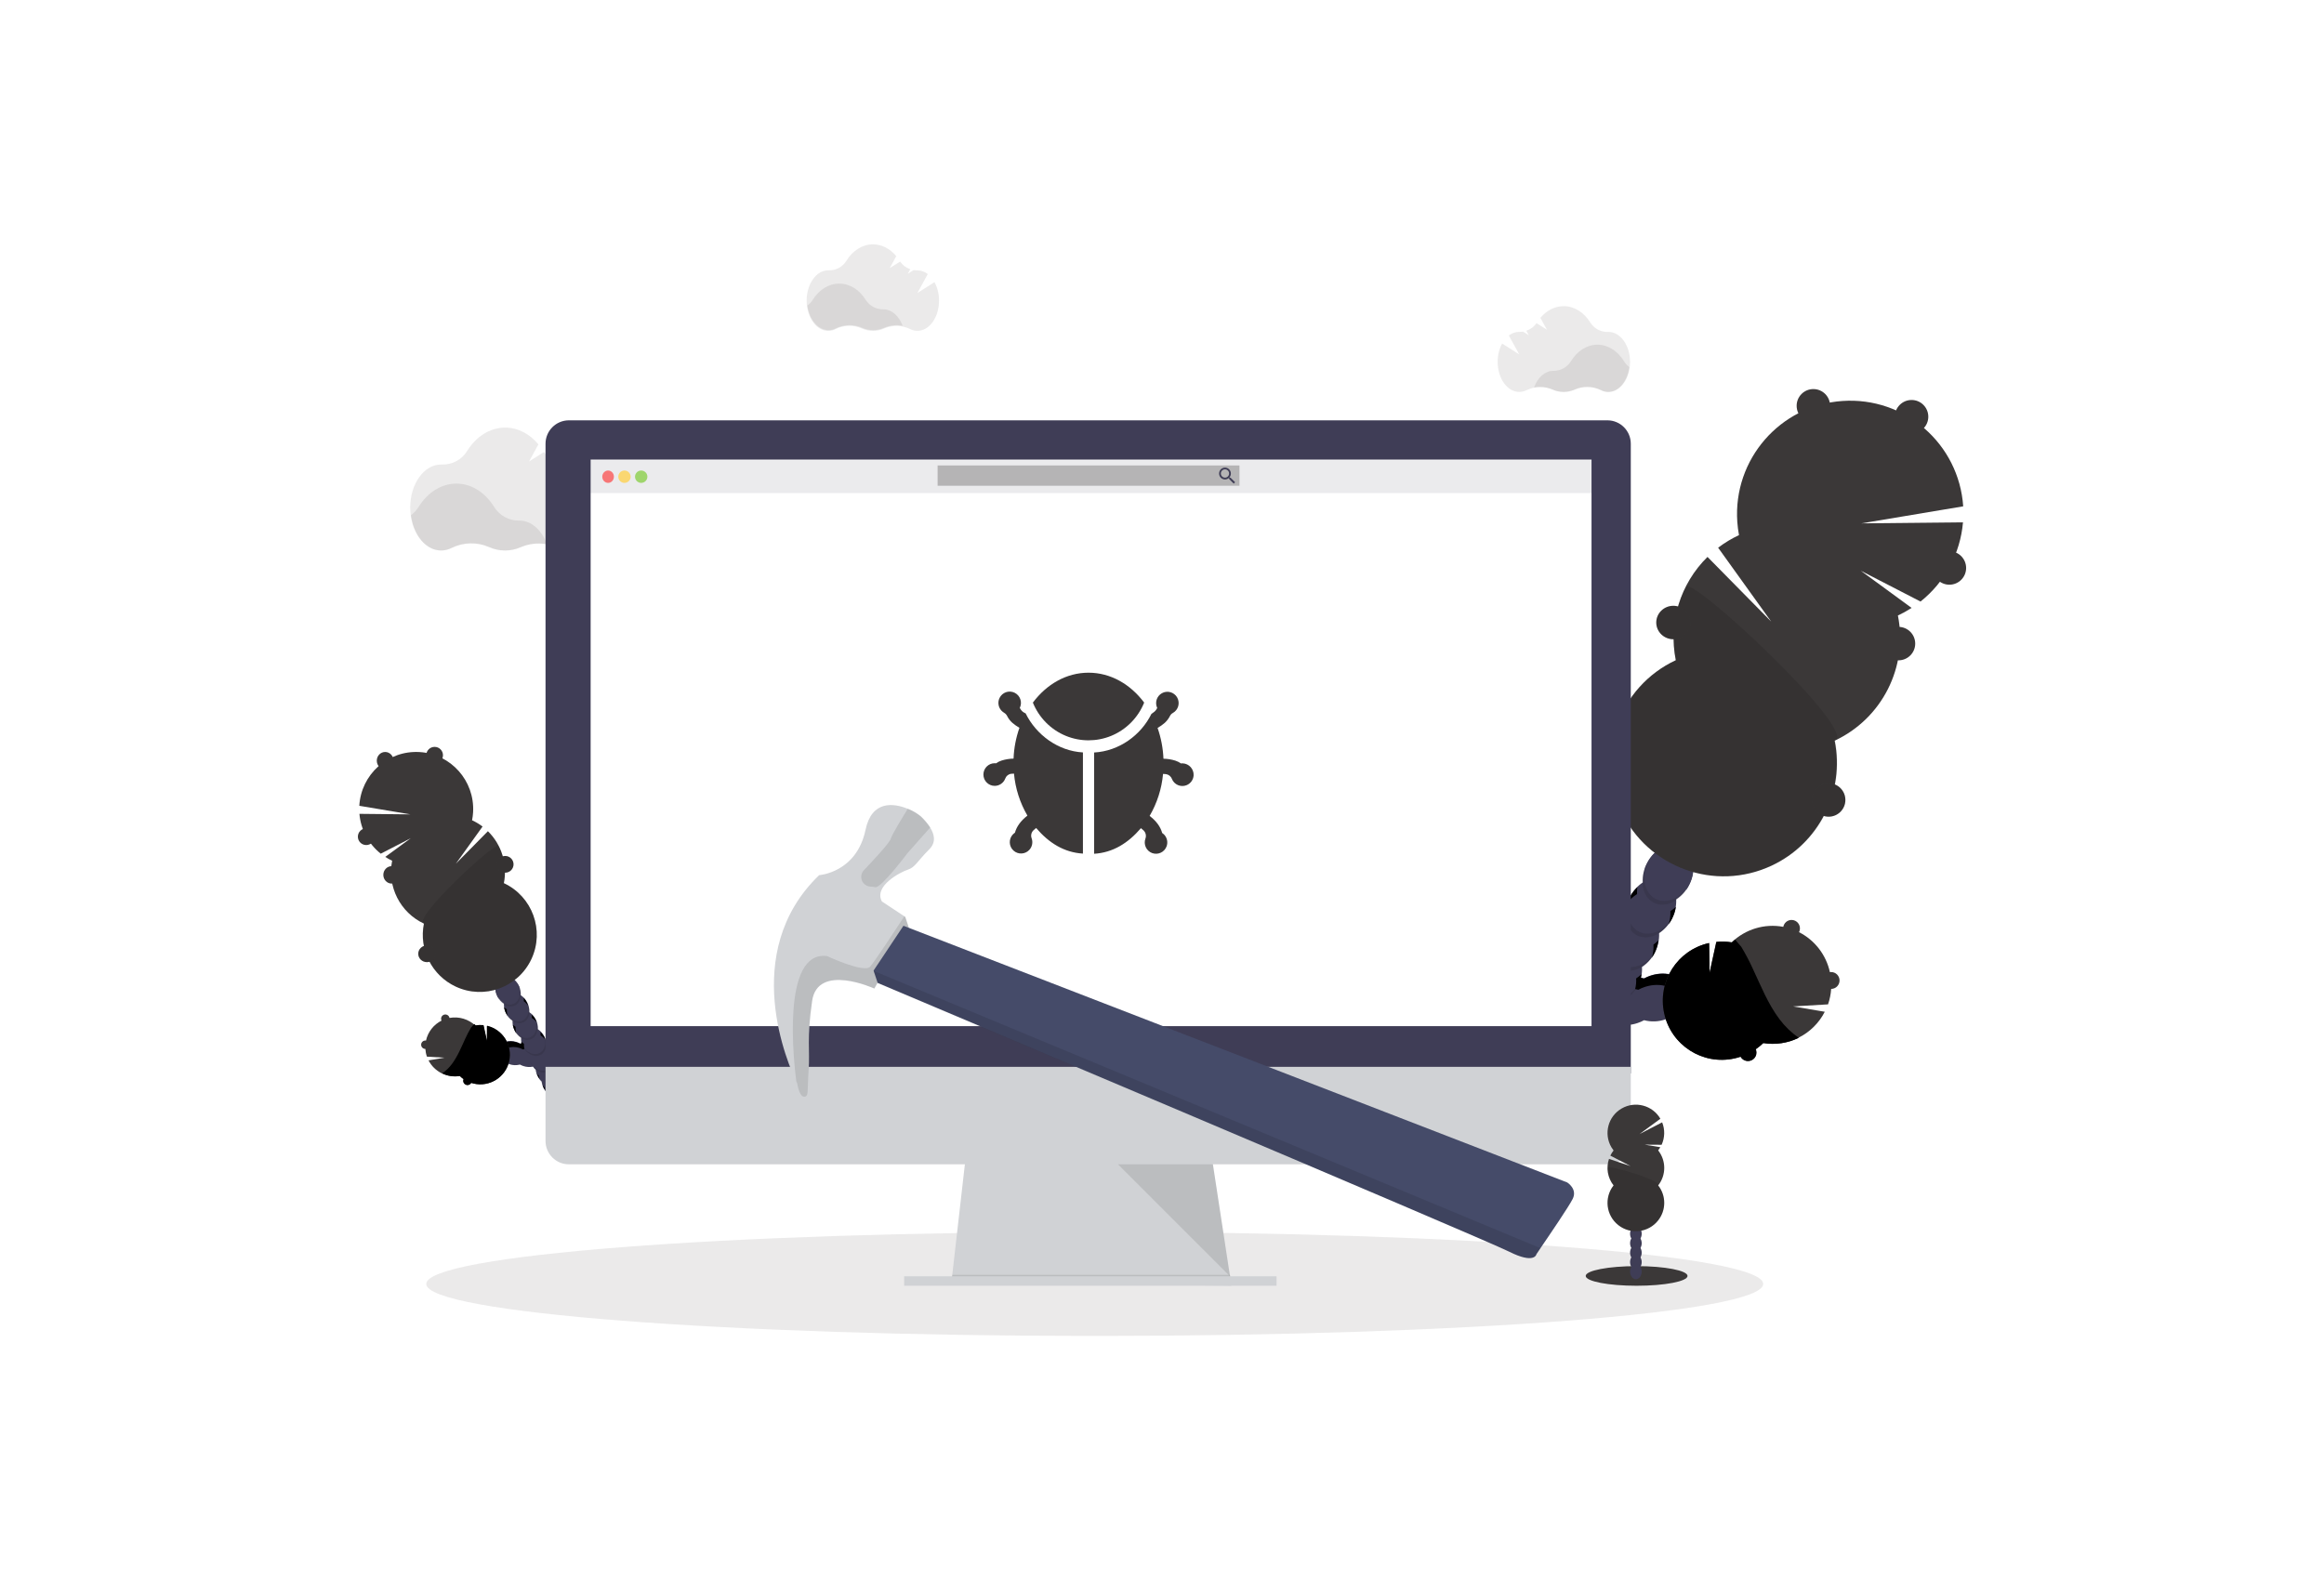 <svg width="3195" height="2173" xmlns="http://www.w3.org/2000/svg" xmlns:xlink="http://www.w3.org/1999/xlink" overflow="hidden"><rect width="100%" height="100%" fill="#808080" stroke="none"/><defs><clipPath id="clip0"><rect x="629" y="263" width="3195" height="2173"/></clipPath></defs><g clip-path="url(#clip0)" transform="translate(-629 -263)"><rect x="629" y="263" width="3195" height="2173" fill="#FFFFFF"/><path d="M3053 2028.5C3053 2067.99 2641.55 2100 2134 2100 1626.45 2100 1215 2067.99 1215 2028.5 1215 1989.01 1626.45 1957 2134 1957 2641.55 1957 3053 1989.01 3053 2028.5Z" fill="#3B3838" fill-rule="evenodd" fill-opacity="0.102"/><path d="M2948.2 1621.52C2942.7 1604.83 2920.43 1597.14 2898.47 1604.37 2895.3 1605.41 2892.24 1606.73 2889.32 1608.33 2887.91 1607.95 2886.47 1607.6 2885 1607.34 2886.2 1602.54 2886.65 1597.58 2886.36 1592.64 2901.77 1582.31 2910.7 1564.69 2909.93 1546.14 2925.29 1535.79 2934.18 1518.18 2933.41 1499.65 2941.02 1494.62 2947.16 1487.66 2951.2 1479.47 2961.8 1458.46 2957.41 1434.86 2941.39 1426.74 2925.36 1418.62 2903.76 1429.08 2893.17 1450.08 2888.97 1458.19 2887 1467.27 2887.48 1476.39 2872.11 1486.75 2863.22 1504.35 2864 1522.89 2848.63 1533.24 2839.74 1550.85 2840.52 1569.38 2825.12 1579.72 2816.19 1597.34 2816.95 1615.89 2809.34 1620.92 2803.19 1627.88 2799.16 1636.07 2797.16 1640.02 2795.65 1644.2 2794.66 1648.5 2792 1644.62 2788.76 1641.16 2785.06 1638.26 2784.63 1634.95 2783.91 1631.69 2782.9 1628.52 2775.67 1606.49 2756.3 1593.07 2739.65 1598.57 2723 1604.07 2715.31 1626.35 2722.53 1648.37 2725.48 1657.82 2731.17 1666.17 2738.87 1672.37 2739.3 1675.68 2740.02 1678.94 2741.04 1682.11 2745.23 1694.89 2753.51 1704.76 2762.98 1709.72 2762.14 1712.48 2761.54 1715.31 2761.19 1718.17 2752.26 1726.77 2746.51 1738.15 2744.88 1750.45 2735.95 1759.06 2730.2 1770.45 2728.58 1782.76 2724.16 1787.02 2720.5 1792.01 2717.77 1797.51 2707.15 1818.52 2711.54 1842.14 2727.56 1850.24 2743.59 1858.34 2765.19 1847.92 2775.8 1826.9 2778.6 1821.41 2780.43 1815.49 2781.21 1809.38 2790.14 1800.78 2795.89 1789.39 2797.51 1777.09 2806.45 1768.49 2812.2 1757.09 2813.82 1744.78 2822.68 1736.16 2828.36 1724.77 2829.92 1712.49 2838.89 1703.89 2844.66 1692.48 2846.27 1680.14 2849.02 1677.53 2851.48 1674.63 2853.6 1671.48 2862.43 1673.3 2871.59 1672.72 2880.13 1669.81 2883.3 1668.78 2886.36 1667.45 2889.28 1665.85 2898.84 1668.38 2908.93 1668.01 2918.29 1664.81 2940.2 1657.64 2953.67 1638.24 2948.2 1621.52Z" fill="#3F3D56" fill-rule="evenodd"/><path d="M2908.98 1555.99C2906.9 1558.2 2904.62 1560.18 2902.18 1561.89 2902.49 1568.02 2901.74 1574.15 2899.98 1579.99 2901.54 1577.65 2902.93 1575.19 2904.13 1572.62 2906.59 1567.41 2908.22 1561.78 2908.98 1555.99Z" fill-rule="evenodd"/><path d="M2932.98 1509.99C2930.67 1512.2 2928.14 1514.18 2925.42 1515.89 2925.76 1522.02 2924.94 1528.15 2922.98 1533.99 2924.71 1531.65 2926.26 1529.18 2927.59 1526.6 2930.31 1521.39 2932.13 1515.78 2932.98 1509.99Z" fill-rule="evenodd"/><path d="M2879.6 1492.41C2879.4 1489.26 2879.52 1486.11 2879.98 1482.99 2875.66 1487.07 2872.07 1491.81 2869.35 1497.02 2868.01 1499.59 2866.88 1502.25 2865.98 1504.99 2869.66 1500.01 2874.28 1495.74 2879.6 1492.41Z" fill-rule="evenodd"/><path d="M2730.98 1772.99C2732.81 1770.35 2734.88 1767.89 2737.16 1765.66 2737.51 1762.72 2738.12 1759.81 2738.98 1756.99 2737.16 1759.52 2735.55 1762.21 2734.18 1765.03 2732.92 1767.59 2731.85 1770.25 2730.98 1772.99Z" fill-rule="evenodd"/><path d="M2746.98 1740.99C2748.83 1738.31 2750.92 1735.82 2753.22 1733.56 2753.57 1730.65 2754.16 1727.78 2754.98 1724.99L2754.98 1724.99C2753.22 1727.48 2751.66 1730.12 2750.32 1732.88 2749.01 1735.49 2747.9 1738.2 2746.98 1740.99Z" fill-rule="evenodd"/><path d="M2885.73 1602.49C2883.48 1604.71 2881 1606.69 2878.34 1608.39 2878.63 1613.3 2878.17 1618.22 2876.98 1622.99 2878.43 1623.24 2879.87 1623.57 2881.29 1623.98 2884.2 1622.39 2887.25 1621.07 2890.4 1620.05 2912.34 1612.86 2934.51 1620.5 2939.96 1637.08 2941.31 1641.25 2941.55 1645.7 2940.65 1649.99 2947.87 1641.51 2950.86 1631.19 2947.76 1621.72 2942.29 1605.14 2920.09 1597.5 2898.2 1604.69 2895.05 1605.71 2892 1607.03 2889.09 1608.62 2887.69 1608.24 2886.24 1607.89 2884.78 1607.63 2885.19 1605.91 2885.49 1604.21 2885.73 1602.49Z" fill-rule="evenodd"/><path d="M2722.98 1788.98C2720.93 1791.65 2719.13 1794.48 2717.59 1797.45 2716.17 1800.2 2714.96 1803.06 2713.98 1805.99 2716.07 1803.19 2718.43 1800.6 2721.03 1798.23 2721.39 1795.1 2722.04 1792 2722.98 1788.98Z" fill-rule="evenodd"/><path d="M2855.63 1538.41C2855.44 1535.26 2855.56 1532.11 2855.98 1528.99 2851.97 1533.07 2848.64 1537.81 2846.12 1543.02 2844.87 1545.59 2843.82 1548.25 2842.98 1550.99 2846.39 1546.01 2850.69 1541.74 2855.63 1538.41Z" fill-rule="evenodd"/><path d="M2822.13 1727.98C2821.7 1731.38 2820.98 1734.73 2819.98 1737.98 2821.66 1735.49 2823.16 1732.86 2824.47 1730.12 2825.88 1727.19 2827.06 1724.13 2827.98 1720.99 2826.22 1723.49 2824.26 1725.83 2822.13 1727.98Z" fill-rule="evenodd"/><path d="M2789.12 1792.57C2788.7 1795.77 2787.98 1798.92 2786.98 1801.99 2788.67 1799.64 2790.18 1797.17 2791.48 1794.59 2792.88 1791.82 2794.05 1788.94 2794.98 1785.99 2793.22 1788.35 2791.26 1790.55 2789.12 1792.57Z" fill-rule="evenodd"/><path d="M2806.1 1760.49C2805.68 1763.72 2804.97 1766.89 2803.98 1769.99 2805.67 1767.66 2807.19 1765.21 2808.52 1762.66 2809.91 1759.87 2811.07 1756.97 2811.98 1753.99 2810.2 1756.32 2808.24 1758.49 2806.1 1760.49Z" fill-rule="evenodd"/><path d="M2838.12 1695.66C2837.7 1698.83 2836.98 1701.95 2835.98 1704.99 2837.66 1702.67 2839.16 1700.22 2840.46 1697.67 2841.88 1694.88 2843.06 1691.98 2843.98 1688.99 2842.23 1691.38 2840.27 1693.62 2838.12 1695.66Z" fill-rule="evenodd"/><path d="M2731.79 1613.85C2748.55 1608.35 2768.01 1621.8 2775.22 1643.91 2776.23 1647.1 2776.96 1650.38 2777.39 1653.71 2781.11 1656.62 2784.36 1660.08 2787.03 1663.99 2788.03 1659.65 2789.55 1655.46 2791.55 1651.49 2792.31 1650.01 2793.13 1648.6 2793.98 1647.14 2791.51 1643.73 2788.59 1640.67 2785.29 1638.06 2784.87 1634.74 2784.14 1631.47 2783.12 1628.28 2775.87 1606.18 2756.41 1592.7 2739.69 1598.22 2730.14 1601.35 2723.54 1609.98 2720.98 1620.89 2723.92 1617.65 2727.64 1615.22 2731.79 1613.85Z" fill-rule="evenodd"/><path d="M2808.61 1631.39C2808.43 1628.25 2808.55 1625.1 2808.98 1621.99 2804.97 1626.07 2801.63 1630.82 2799.11 1636.03 2797.86 1638.59 2796.82 1641.25 2795.98 1643.99 2799.4 1639.01 2803.68 1634.74 2808.61 1631.39Z" fill-rule="evenodd"/><path d="M2832.58 1585.39C2832.38 1582.25 2832.52 1579.1 2832.98 1575.99 2828.65 1580.06 2825.06 1584.8 2822.35 1590.01 2821.01 1592.58 2819.88 1595.25 2818.98 1597.99 2822.65 1593 2827.26 1588.73 2832.58 1585.39Z" fill-rule="evenodd"/><path d="M2773.12 1824.61C2772.7 1827.79 2771.98 1830.93 2770.98 1833.99 2774.5 1829.12 2777.21 1823.72 2778.98 1817.99 2777.22 1820.36 2775.27 1822.58 2773.12 1824.61Z" fill-rule="evenodd"/><path d="M2980.4 1407.26C2988.02 1402.27 2994.16 1395.34 2998.19 1387.19 3008.8 1366.3 3004.41 1342.8 2988.4 1334.72 2972.38 1326.65 2950.78 1337.05 2940.17 1357.96 2935.97 1366.04 2934.01 1375.1 2934.51 1384.19 2919.14 1394.49 2910.25 1412 2911.03 1430.43 2903.41 1435.42 2897.27 1442.35 2893.24 1450.5 2891.94 1453.06 2890.85 1455.72 2889.98 1458.45 2895.62 1450.31 2903.8 1444.25 2913.26 1441.22 2917.75 1455.07 2932.67 1462.67 2946.57 1458.2 2946.66 1458.17 2946.76 1458.14 2946.85 1458.11 2950.04 1467.47 2950.04 1477.62 2946.85 1486.99 2948.54 1484.67 2950.04 1482.22 2951.35 1479.66 2955.54 1471.6 2957.49 1462.57 2957.01 1453.5 2972.39 1443.22 2981.29 1425.69 2980.48 1407.26Z" fill="#3F3D56" fill-rule="evenodd"/><path d="M3238.2 1109.37C3244.71 1106.33 3251.01 1102.83 3257.05 1098.92L3187.16 1047.78 3269.31 1090.15C3302.89 1063.43 3324.01 1024.03 3327.68 981.232L3188.06 982.661 3327.98 959.237C3322.12 873.351 3247.84 808.486 3162.07 814.355 3076.31 820.224 3011.53 894.606 3017.4 980.491 3017.82 986.639 3018.6 992.756 3019.74 998.811 3009.59 1003.54 2999.98 1009.34 2991.07 1016.13L3064.04 1117.73 2976.44 1028.79C2938.88 1065.73 2922.48 1119.15 2932.83 1170.83 2854.94 1207.24 2821.26 1300 2857.62 1378 2893.98 1456.01 2986.61 1489.73 3064.5 1453.32 3129.54 1422.92 3165.39 1351.93 3151.29 1281.46 3216.47 1251.08 3252.39 1179.95 3238.2 1109.37Z" fill="#3B3838" fill-rule="evenodd"/><path d="M2946.78 1069.8C2930.93 1100.99 2926.08 1136.62 2933.02 1170.9 2854.96 1207.3 2821.22 1300.04 2857.65 1378.02 2894.09 1456.01 2986.9 1489.73 3064.96 1453.32 3130.13 1422.93 3166.05 1351.96 3151.93 1281.5 3182.54 1267.3 2954.62 1054.2 2946.78 1069.8Z" fill="#000000" fill-rule="evenodd" fill-opacity="0.102"/><path d="M3145 821C3145 833.703 3134.7 844 3122 844 3109.3 844 3099 833.703 3099 821 3099 808.297 3109.3 798 3122 798 3134.7 798 3145 808.297 3145 821Z" fill="#3B3838" fill-rule="evenodd"/><path d="M3280 836C3280 848.703 3269.7 859 3257 859 3244.3 859 3234 848.703 3234 836 3234 823.297 3244.3 813 3257 813 3269.7 813 3280 823.297 3280 836Z" fill="#3B3838" fill-rule="evenodd"/><path d="M3332 1044C3332 1056.7 3321.7 1067 3309 1067 3296.3 1067 3286 1056.7 3286 1044 3286 1031.3 3296.3 1021 3309 1021 3321.7 1021 3332 1031.3 3332 1044Z" fill="#3B3838" fill-rule="evenodd"/><path d="M3262 1148C3262 1160.7 3251.7 1171 3239 1171 3226.3 1171 3216 1160.7 3216 1148 3216 1135.3 3226.3 1125 3239 1125 3251.7 1125 3262 1135.3 3262 1148Z" fill="#3B3838" fill-rule="evenodd"/><path d="M3166 1363C3166 1375.7 3155.7 1386 3143 1386 3130.3 1386 3120 1375.7 3120 1363 3120 1350.3 3130.3 1340 3143 1340 3155.7 1340 3166 1350.3 3166 1363Z" fill="#3B3838" fill-rule="evenodd"/><path d="M3166 1363C3166 1375.7 3155.7 1386 3143 1386 3130.3 1386 3120 1375.7 3120 1363 3120 1350.3 3130.3 1340 3143 1340 3155.7 1340 3166 1350.3 3166 1363Z" fill="#000000" fill-rule="evenodd" fill-opacity="0.102"/><path d="M2953 1119C2953 1131.7 2942.48 1142 2929.5 1142 2916.52 1142 2906 1131.7 2906 1119 2906 1106.3 2916.52 1096 2929.5 1096 2942.48 1096 2953 1106.3 2953 1119Z" fill="#3B3838" fill-rule="evenodd"/><path d="M2953 1119C2953 1131.7 2942.48 1142 2929.5 1142 2916.52 1142 2906 1131.7 2906 1119 2906 1106.3 2916.52 1096 2929.5 1096 2942.48 1096 2953 1106.3 2953 1119Z" fill="#000000" fill-rule="evenodd" fill-opacity="0.102"/><path d="M2905.17 1499.06C2889.81 1491.29 2885.16 1469.29 2894.13 1448.99 2893.65 1449.81 2893.2 1450.65 2892.77 1451.54 2882.16 1472.53 2886.54 1496.12 2902.56 1504.24 2918.57 1512.35 2940.16 1501.9 2950.75 1480.91 2951.2 1480.04 2951.59 1479.15 2951.98 1478.29 2940.98 1497.57 2920.51 1506.85 2905.17 1499.06Z" fill="#000000" fill-rule="evenodd" fill-opacity="0.102"/><path d="M2882.17 1544.09C2866.83 1536.32 2862.16 1514.31 2871.15 1493.99 2870.67 1494.83 2870.2 1495.67 2869.77 1496.54 2859.16 1517.53 2863.54 1541.15 2879.55 1549.24 2895.56 1557.34 2917.14 1546.93 2927.75 1525.91 2928.18 1525.04 2928.59 1524.18 2928.98 1523.29 2917.96 1542.58 2897.52 1551.86 2882.17 1544.09Z" fill="#000000" fill-rule="evenodd" fill-opacity="0.102"/><path d="M2859.16 1590.06C2843.82 1582.29 2839.15 1560.29 2848.14 1539.99 2847.67 1540.81 2847.19 1541.65 2846.76 1542.54 2836.15 1563.53 2840.56 1587.12 2856.57 1595.24 2872.58 1603.35 2894.14 1592.9 2904.75 1571.91 2905.18 1571.04 2905.59 1570.15 2905.98 1569.29 2894.98 1588.57 2874.52 1597.85 2859.16 1590.06Z" fill="#000000" fill-rule="evenodd" fill-opacity="0.102"/><path d="M2836.18 1635.06C2820.81 1627.29 2816.17 1605.29 2825.13 1584.99 2824.66 1585.81 2824.2 1586.65 2823.75 1587.52 2813.16 1608.51 2817.55 1632.12 2833.56 1640.24 2849.57 1648.35 2871.16 1637.9 2881.75 1616.88 2882.2 1616.02 2882.59 1615.15 2882.98 1614.27 2871.91 1633.44 2851.45 1642.72 2836.18 1635.06Z" fill="#000000" fill-rule="evenodd" fill-opacity="0.102"/><path d="M2813.16 1680.06C2797.81 1672.29 2793.16 1650.29 2802.13 1629.99 2801.65 1630.81 2801.2 1631.65 2800.77 1632.54 2790.16 1653.53 2794.54 1677.12 2810.55 1685.24 2826.56 1693.35 2848.14 1682.9 2858.75 1661.91 2859.18 1661.04 2859.59 1660.15 2859.98 1659.29 2849 1678.57 2828.5 1687.85 2813.16 1680.06Z" fill="#000000" fill-rule="evenodd" fill-opacity="0.102"/><path d="M2790.41 1725.07C2774.86 1717.3 2770.13 1695.29 2779.24 1674.99 2778.76 1675.81 2778.28 1676.65 2777.84 1677.52 2767.09 1698.51 2771.54 1722.12 2787.79 1730.24 2804.03 1738.35 2825.78 1727.88 2836.73 1706.89 2837.17 1706.02 2837.58 1705.15 2837.98 1704.27 2826.7 1723.55 2806.07 1732.83 2790.41 1725.07Z" fill="#000000" fill-rule="evenodd" fill-opacity="0.102"/><path d="M2768.15 1770.06C2752.81 1762.29 2748.14 1740.29 2757.13 1719.99 2756.66 1720.83 2756.2 1721.65 2755.75 1722.54 2745.16 1743.53 2749.55 1767.12 2765.56 1775.24 2781.57 1783.35 2803.16 1772.9 2813.75 1751.91 2814.2 1751.04 2814.59 1750.15 2814.98 1749.29 2803.98 1768.57 2783.52 1777.85 2768.15 1770.06Z" fill="#000000" fill-rule="evenodd" fill-opacity="0.102"/><path d="M2745.17 1815.06C2729.81 1807.29 2725.16 1785.29 2734.13 1764.99 2733.65 1765.81 2733.2 1766.65 2732.77 1767.52 2722.16 1788.51 2726.54 1812.12 2742.56 1820.24 2758.57 1828.35 2780.16 1817.9 2790.77 1796.88 2791.2 1796.02 2791.59 1795.15 2791.98 1794.27 2780.98 1813.55 2760.51 1822.75 2745.17 1815.06Z" fill="#000000" fill-rule="evenodd" fill-opacity="0.102"/><path d="M2730.16 1845.09C2714.83 1837.3 2710.16 1815.31 2719.15 1794.99 2718.67 1795.83 2718.2 1796.67 2717.76 1797.54 2707.16 1818.53 2711.54 1842.15 2727.55 1850.24 2743.56 1858.34 2765.14 1847.93 2775.75 1826.91 2776.18 1826.04 2776.59 1825.18 2776.98 1824.29 2765.96 1843.58 2745.5 1852.86 2730.16 1845.09Z" fill="#000000" fill-rule="evenodd" fill-opacity="0.102"/><path d="M3142.15 1644.06C3144.53 1637.2 3145.98 1630.06 3146.47 1622.81 3152.84 1622.8 3157.99 1617.59 3157.98 1611.19 3157.96 1604.79 3152.79 1599.61 3146.42 1599.63 3145.85 1599.63 3145.28 1599.67 3144.72 1599.76 3139.52 1575.97 3123.94 1555.79 3102.29 1544.82 3105.17 1539.1 3102.89 1532.12 3097.2 1529.23 3091.51 1526.35 3084.56 1528.64 3081.69 1534.36 3081.19 1535.33 3080.84 1536.38 3080.65 1537.46 3054.94 1532.65 3028.49 1540.61 3009.65 1558.84 3002.63 1557.7 2995.5 1557.49 2988.43 1558.21L2979.08 1601 2978.52 1559.75C2934.91 1569.36 2907.31 1612.67 2916.87 1656.49 2926.43 1700.3 2969.53 1728.04 3013.13 1718.44 3016.04 1717.8 3018.91 1716.99 3021.72 1716.04 3022.84 1718.06 3024.53 1719.69 3026.58 1720.73 3032.26 1723.63 3039.21 1721.35 3042.09 1715.64 3043.64 1712.57 3043.76 1708.96 3042.39 1705.79 3046.08 1703.25 3049.55 1700.4 3052.76 1697.28 3087.36 1702.94 3121.64 1685.56 3137.68 1654.24L3094.15 1646.88Z" fill="#3B3838" fill-rule="evenodd"/><path d="M3075.65 1664.77C3059.51 1643.45 3049.63 1618.19 3038.24 1593.96 3033.67 1584.02 3028.55 1574.33 3022.91 1564.95L3014.36 1554.99C3012.93 1556.2 3011.5 1557.46 3010.02 1558.79 3002.98 1557.65 2995.82 1557.43 2988.73 1558.16L2979.34 1600.95 2978.77 1559.7C2934.99 1569.31 2907.28 1612.63 2916.88 1656.46 2926.47 1700.3 2969.74 1728.04 3013.53 1718.43 3016.44 1717.79 3019.32 1716.99 3022.15 1716.04 3023.27 1718.06 3024.97 1719.69 3027.03 1720.73 3032.73 1723.63 3039.7 1721.35 3042.6 1715.64 3044.16 1712.56 3044.27 1708.95 3042.9 1705.79 3046.6 1703.24 3050.08 1700.4 3053.31 1697.28 3069.89 1699.96 3086.89 1697.44 3101.98 1690.07 3091.91 1683.1 3083.02 1674.56 3075.65 1664.77Z" fill-rule="evenodd"/><path d="M2790.73 1573.78C2793.61 1568.1 2791.33 1561.16 2785.63 1558.28 2784 1557.46 2782.2 1557.03 2780.38 1557.04 2777.09 1539.68 2768.19 1523.87 2755.03 1512.04 2757.15 1503.79 2757.96 1495.26 2757.42 1486.76L2714.85 1479.53 2756.18 1476.93C2755.44 1473.06 2754.42 1469.25 2753.13 1465.53 2754.74 1464.42 2756.05 1462.94 2756.94 1461.21 2759.82 1455.51 2757.52 1448.56 2751.8 1445.69 2748.96 1444.26 2745.66 1444.06 2742.66 1445.13 2716.81 1408.69 2666.22 1400.05 2629.68 1425.84 2602.24 1445.21 2589.63 1479.46 2597.99 1511.93 2595.48 1512.99 2593.44 1514.9 2592.23 1517.33 2589.34 1523.02 2591.62 1529.96 2597.32 1532.84 2600.29 1534.34 2603.76 1534.49 2606.85 1533.25 2611 1540.21 2616.18 1546.51 2622.21 1551.94 2617.82 1569 2619.14 1587.03 2625.98 1603.27L2683.05 1588.49 2632.15 1615.19C2655.99 1652.98 2706.04 1664.33 2743.92 1640.55 2765.12 1627.25 2778.96 1604.92 2781.42 1580.07 2785.4 1579.72 2788.93 1577.34 2790.73 1573.78Z" fill="#3B3838" fill-rule="evenodd"/><path d="M2790.73 1573.78C2793.61 1568.1 2791.33 1561.16 2785.64 1558.29 2784.02 1557.46 2782.22 1557.04 2780.4 1557.04 2777.12 1539.68 2768.23 1523.88 2755.1 1512.05 2755.45 1510.69 2755.75 1509.35 2756.01 1507.99 2754.5 1509.08 2753.1 1510.32 2751.83 1511.68 2744.16 1520.08 2740.22 1531.38 2732.63 1539.87 2723.68 1549.89 2710.28 1555.12 2696.89 1556.53 2683.51 1557.93 2670.04 1555.88 2656.83 1553.31 2645.89 1551.15 2634.79 1548.64 2623.7 1549.7 2622.62 1549.7 2621.54 1549.94 2620.55 1550.11 2621.19 1550.74 2621.84 1551.36 2622.51 1551.97 2618.13 1569.03 2619.45 1587.05 2626.28 1603.29L2683.25 1588.5 2632.44 1615.2C2656.24 1652.98 2706.19 1664.33 2744.01 1640.56 2765.17 1627.25 2778.98 1604.93 2781.44 1580.07 2785.42 1579.73 2788.93 1577.35 2790.73 1573.78Z" fill="#000000" fill-rule="evenodd" fill-opacity="0.102"/><path d="M1314.34 1704.49C1317.1 1696.07 1328.29 1692.19 1339.33 1695.83 1340.92 1696.35 1342.46 1697.02 1343.92 1697.82 1344.64 1697.63 1345.37 1697.45 1346.08 1697.32 1345.47 1694.91 1345.24 1692.41 1345.39 1689.92 1337.69 1684.69 1333.22 1675.83 1333.6 1666.5 1329.77 1663.98 1326.69 1660.47 1324.67 1656.35 1322.56 1652.27 1321.58 1647.7 1321.8 1643.11 1317.98 1640.57 1314.9 1637.06 1312.88 1632.94 1307.58 1622.37 1309.73 1610.49 1317.82 1606.38 1325.9 1602.27 1336.72 1607.57 1342.05 1618.13 1344.15 1622.22 1345.13 1626.8 1344.89 1631.4 1352.62 1636.6 1357.09 1645.47 1356.69 1654.8 1364.41 1660.01 1368.88 1668.88 1368.48 1678.21 1376.21 1683.41 1380.67 1692.28 1380.27 1701.61 1384.1 1704.14 1387.19 1707.65 1389.22 1711.78 1390.19 1713.78 1390.91 1715.89 1391.37 1718.06 1392.7 1716.1 1394.32 1714.35 1396.18 1712.89 1396.4 1711.22 1396.78 1709.57 1397.3 1707.97 1400.95 1696.89 1410.67 1690.14 1419.06 1692.82 1427.44 1695.51 1431.28 1706.83 1427.68 1717.91 1426.19 1722.66 1423.33 1726.87 1419.47 1730.01 1419.24 1731.67 1418.87 1733.3 1418.34 1734.9 1416.57 1740.77 1412.63 1745.74 1407.33 1748.79 1407.74 1750.21 1408.05 1751.66 1408.23 1753.12 1410.46 1755.26 1412.3 1757.78 1413.69 1760.54 1415.1 1763.31 1416.02 1766.29 1416.4 1769.37 1418.64 1771.52 1420.49 1774.03 1421.88 1776.8 1423.29 1779.56 1424.21 1782.55 1424.6 1785.63 1426.84 1787.77 1428.69 1790.29 1430.07 1793.07 1435.4 1803.63 1433.2 1815.54 1425.16 1819.61 1417.12 1823.68 1406.25 1818.44 1400.92 1807.85 1399.52 1805.09 1398.6 1802.1 1398.21 1799.02 1393.72 1794.7 1390.83 1788.97 1390.02 1782.77 1385.52 1778.44 1382.64 1772.71 1381.82 1766.52 1379.59 1764.37 1377.74 1761.86 1376.35 1759.09 1374.95 1756.32 1374.04 1753.34 1373.63 1750.26 1371.41 1748.12 1369.56 1745.61 1368.18 1742.84 1366.77 1740.08 1365.85 1737.09 1365.46 1734.01 1364.07 1732.71 1362.84 1731.26 1361.77 1729.68 1357.34 1730.59 1352.74 1730.31 1348.45 1728.86 1346.86 1728.32 1345.31 1727.65 1343.84 1726.84 1339.04 1728.12 1333.98 1727.94 1329.29 1726.33 1318.35 1722.67 1311.61 1712.91 1314.34 1704.49Z" fill="#3F3D56" fill-rule="evenodd"/><path d="M1333.98 1671.99C1335.13 1673.1 1336.4 1674.09 1337.76 1674.95 1337.58 1678.01 1337.99 1681.08 1338.98 1683.99 1338.1 1682.82 1337.33 1681.59 1336.67 1680.3 1335.31 1677.69 1334.4 1674.88 1333.98 1671.99Z" fill-rule="evenodd"/><path d="M1321.98 1647.99C1323.14 1649.09 1324.4 1650.07 1325.76 1650.93 1325.58 1654 1325.99 1657.07 1326.98 1659.99 1324.34 1656.44 1322.63 1652.32 1321.98 1647.99Z" fill-rule="evenodd"/><path d="M1349.13 1639.69C1349.22 1638.12 1349.17 1636.54 1348.98 1634.99 1350.83 1637.03 1352.37 1639.4 1353.54 1642 1354.11 1643.29 1354.59 1644.62 1354.98 1645.99 1353.4 1643.49 1351.42 1641.36 1349.13 1639.69Z" fill-rule="evenodd"/><path d="M1423.98 1780.99C1423.07 1779.66 1422.04 1778.43 1420.9 1777.31 1420.71 1775.84 1420.4 1774.4 1419.98 1772.99 1420.88 1774.26 1421.68 1775.6 1422.37 1777.01 1423.01 1778.29 1423.54 1779.62 1423.98 1780.99Z" fill-rule="evenodd"/><path d="M1415.97 1764.99C1414.82 1763.66 1413.52 1762.43 1412.08 1761.31 1411.86 1759.85 1411.49 1758.4 1410.97 1756.99L1410.97 1756.99C1413.14 1759.4 1414.81 1762.09 1415.92 1764.94Z" fill-rule="evenodd"/><path d="M1345.58 1695.29C1346.71 1696.39 1347.95 1697.37 1349.29 1698.21 1349.13 1700.67 1349.36 1703.13 1349.98 1705.51 1349.26 1705.64 1348.54 1705.81 1347.84 1706.01 1346.37 1705.22 1344.83 1704.56 1343.25 1704.04 1332.28 1700.45 1321.15 1704.28 1318.43 1712.58 1317.75 1714.65 1317.62 1716.86 1318.07 1718.99 1314.48 1715.23 1313.13 1709.87 1314.51 1704.87 1317.25 1696.57 1328.38 1692.75 1339.35 1696.33 1340.93 1696.85 1342.45 1697.51 1343.91 1698.3 1344.62 1698.11 1345.35 1697.93 1346.06 1697.81 1345.85 1696.98 1345.69 1696.14 1345.58 1695.29Z" fill-rule="evenodd"/><path d="M1427.98 1788.99C1428.89 1790.24 1429.69 1791.58 1430.37 1792.98 1431.01 1794.27 1431.55 1795.61 1431.98 1796.99 1431.07 1795.67 1430.04 1794.45 1428.9 1793.34 1428.71 1791.86 1428.4 1790.41 1427.98 1788.99Z" fill-rule="evenodd"/><path d="M1360.15 1662.7C1360.26 1661.13 1360.2 1659.55 1359.98 1657.99 1362.14 1660.03 1363.94 1662.41 1365.3 1665.01 1365.97 1666.29 1366.53 1667.62 1366.98 1668.99 1365.14 1666.49 1362.82 1664.36 1360.15 1662.7Z" fill-rule="evenodd"/><path d="M1377.94 1758.32C1378.14 1759.9 1378.48 1761.47 1378.98 1762.99 1377.21 1760.56 1375.85 1757.86 1374.98 1754.99 1375.86 1756.18 1376.85 1757.3 1377.94 1758.32Z" fill-rule="evenodd"/><path d="M1393.91 1791.27C1394.13 1792.87 1394.49 1794.45 1394.98 1795.99 1394.12 1794.82 1393.37 1793.57 1392.72 1792.28 1392.02 1790.9 1391.44 1789.46 1390.98 1787.99 1391.87 1789.16 1392.85 1790.25 1393.91 1791.27Z" fill-rule="evenodd"/><path d="M1385.94 1774.27C1386.14 1775.87 1386.48 1777.45 1386.98 1778.99 1386.13 1777.81 1385.38 1776.57 1384.72 1775.28 1384.02 1773.9 1383.44 1772.46 1382.98 1770.99 1383.87 1772.17 1384.86 1773.26 1385.94 1774.27Z" fill-rule="evenodd"/><path d="M1369.91 1742.25C1370.11 1743.86 1370.47 1745.44 1370.98 1746.99 1370.15 1745.81 1369.42 1744.57 1368.79 1743.28 1368.06 1741.9 1367.45 1740.47 1366.98 1738.99 1367.85 1740.16 1368.83 1741.25 1369.91 1742.25Z" fill-rule="evenodd"/><path d="M1423.52 1701.25C1415.03 1698.53 1405.18 1705.16 1401.52 1716.11 1400.99 1717.68 1400.61 1719.3 1400.38 1720.93 1398.49 1722.36 1396.84 1724.07 1395.49 1725.99 1394.99 1723.85 1394.22 1721.78 1393.2 1719.83 1392.83 1719.11 1392.41 1718.41 1391.98 1717.71 1393.22 1716.03 1394.69 1714.53 1396.34 1713.25 1396.57 1711.61 1396.95 1710 1397.48 1708.43 1401.17 1697.55 1411.01 1690.93 1419.5 1693.56 1424.46 1695.41 1428.05 1699.65 1428.98 1704.73 1427.49 1703.14 1425.62 1701.94 1423.52 1701.25Z" fill-rule="evenodd"/><path d="M1384.15 1709.69C1384.26 1708.12 1384.2 1706.54 1383.98 1704.99 1386.14 1707.03 1387.94 1709.4 1389.3 1712 1389.97 1713.29 1390.53 1714.62 1390.98 1715.99 1389.14 1713.49 1386.83 1711.35 1384.15 1709.69Z" fill-rule="evenodd"/><path d="M1372.15 1686.69C1372.26 1685.12 1372.2 1683.54 1371.98 1681.99 1374.13 1684.04 1375.93 1686.4 1377.3 1689 1377.97 1690.29 1378.53 1691.62 1378.98 1692.99 1377.14 1690.49 1374.82 1688.36 1372.15 1686.69Z" fill-rule="evenodd"/><path d="M1401.91 1807.26C1402.12 1808.86 1402.47 1810.45 1402.98 1811.99 1402.13 1810.81 1401.37 1809.56 1400.72 1808.26 1400.02 1806.89 1399.44 1805.46 1398.98 1803.99 1399.87 1805.15 1400.85 1806.25 1401.91 1807.26Z" fill-rule="evenodd"/><path d="M1297.96 1596.8C1294.09 1594.29 1290.97 1590.81 1288.92 1586.72 1283.53 1576.22 1285.75 1564.42 1293.9 1560.36 1302.04 1556.3 1313.04 1561.52 1318.44 1572.03 1320.57 1576.08 1321.56 1580.62 1321.32 1585.17 1329.14 1590.35 1333.66 1599.15 1333.26 1608.42 1337.13 1610.93 1340.26 1614.4 1342.32 1618.49 1342.97 1619.78 1343.53 1621.12 1343.98 1622.49 1341.09 1618.43 1336.92 1615.41 1332.12 1613.89 1329.9 1620.87 1322.36 1624.75 1315.27 1622.56 1315.19 1622.54 1315.11 1622.51 1315.03 1622.49 1313.41 1627.19 1313.41 1632.28 1315.03 1636.99 1314.21 1635.82 1313.48 1634.59 1312.85 1633.31 1310.71 1629.26 1309.71 1624.72 1309.94 1620.17 1302.13 1614.98 1297.61 1606.19 1298 1596.92Z" fill="#3F3D56" fill-rule="evenodd"/><path d="M1168.11 1446.55C1164.84 1445.02 1161.67 1443.26 1158.64 1441.3L1193.78 1415.57 1152.46 1436.87C1135.58 1423.42 1124.97 1403.61 1123.13 1382.09L1193.37 1382.82 1122.98 1371.02C1125.42 1327.76 1162.41 1294.67 1205.6 1297.11 1248.8 1299.55 1281.84 1336.6 1279.4 1379.86 1279.19 1383.57 1278.72 1387.26 1277.99 1390.91 1283.09 1393.27 1287.92 1396.17 1292.41 1399.55L1255.71 1450.66 1299.77 1405.95C1318.66 1424.53 1326.9 1451.4 1321.7 1477.4 1360.92 1495.69 1377.9 1542.36 1359.63 1581.64 1341.37 1620.92 1294.77 1637.93 1255.55 1619.63 1222.76 1604.34 1204.69 1568.55 1211.83 1533.04 1179.09 1517.76 1161.03 1482.04 1168.11 1446.57Z" fill="#3B3838" fill-rule="evenodd"/><path d="M1314.69 1426.4C1322.67 1442.1 1325.11 1460.04 1321.61 1477.3 1360.91 1495.6 1377.92 1542.31 1359.62 1581.61 1341.32 1620.91 1294.63 1637.93 1255.33 1619.63 1222.48 1604.32 1204.38 1568.51 1211.53 1532.98 1196.11 1525.82 1310.73 1418.54 1314.69 1426.4Z" fill="#000000" fill-rule="evenodd" fill-opacity="0.102"/><path d="M1238 1301.5C1238 1307.85 1232.85 1313 1226.5 1313 1220.15 1313 1215 1307.85 1215 1301.5 1215 1295.15 1220.15 1290 1226.5 1290 1232.85 1290 1238 1295.15 1238 1301.5Z" fill="#3B3838" fill-rule="evenodd"/><path d="M1170 1309C1170 1315.63 1164.85 1321 1158.5 1321 1152.15 1321 1147 1315.63 1147 1309 1147 1302.37 1152.15 1297 1158.5 1297 1164.85 1297 1170 1302.37 1170 1309Z" fill="#3B3838" fill-rule="evenodd"/><path d="M1144 1413.5C1144 1419.85 1138.85 1425 1132.5 1425 1126.15 1425 1121 1419.85 1121 1413.5 1121 1407.15 1126.15 1402 1132.5 1402 1138.85 1402 1144 1407.15 1144 1413.5Z" fill="#3B3838" fill-rule="evenodd"/><path d="M1179 1466C1179 1472.63 1173.85 1478 1167.5 1478 1161.15 1478 1156 1472.63 1156 1466 1156 1459.37 1161.15 1454 1167.5 1454 1173.85 1454 1179 1459.37 1179 1466Z" fill="#3B3838" fill-rule="evenodd"/><path d="M1228 1574.5C1228 1580.85 1222.63 1586 1216 1586 1209.37 1586 1204 1580.85 1204 1574.5 1204 1568.15 1209.37 1563 1216 1563 1222.63 1563 1228 1568.15 1228 1574.5Z" fill="#3B3838" fill-rule="evenodd"/><path d="M1228 1574.5C1228 1580.85 1222.63 1586 1216 1586 1209.37 1586 1204 1580.85 1204 1574.5 1204 1568.15 1209.37 1563 1216 1563 1222.63 1563 1228 1568.15 1228 1574.5Z" fill="#000000" fill-rule="evenodd" fill-opacity="0.102"/><path d="M1335 1451.5C1335 1457.85 1329.85 1463 1323.5 1463 1317.15 1463 1312 1457.85 1312 1451.5 1312 1445.15 1317.15 1440 1323.5 1440 1329.85 1440 1335 1445.15 1335 1451.5Z" fill="#3B3838" fill-rule="evenodd"/><path d="M1335 1451.5C1335 1457.85 1329.85 1463 1323.5 1463 1317.15 1463 1312 1457.85 1312 1451.5 1312 1445.15 1317.15 1440 1323.5 1440 1329.85 1440 1335 1445.15 1335 1451.5Z" fill="#000000" fill-rule="evenodd" fill-opacity="0.102"/><path d="M1335.75 1643.03C1343.55 1639.14 1345.9 1628.15 1341.35 1617.99 1341.59 1618.42 1341.83 1618.82 1342.04 1619.25 1347.42 1629.76 1345.2 1641.55 1337.06 1645.61 1328.92 1649.67 1317.99 1644.45 1312.61 1633.95 1312.39 1633.52 1312.17 1633.09 1311.98 1632.64 1317.57 1642.28 1327.96 1646.92 1335.75 1643.03Z" fill="#000000" fill-rule="evenodd" fill-opacity="0.102"/><path d="M1347.73 1666.03C1355.52 1662.14 1357.9 1651.12 1353.35 1640.99 1353.59 1641.39 1353.83 1641.82 1354.04 1642.25 1359.42 1652.76 1357.2 1664.55 1349.06 1668.61 1340.92 1672.67 1329.99 1667.45 1324.61 1656.95 1324.37 1656.52 1324.17 1656.06 1323.98 1655.64 1329.57 1665.32 1339.98 1669.92 1347.73 1666.03Z" fill="#000000" fill-rule="evenodd" fill-opacity="0.102"/><path d="M1358.73 1688.9C1366.53 1684.88 1368.9 1673.5 1364.33 1662.99 1364.59 1663.43 1364.81 1663.85 1365.05 1664.32 1370.43 1675.17 1368.19 1687.39 1360.06 1691.57 1351.94 1695.75 1340.99 1690.37 1335.61 1679.5 1335.37 1679.06 1335.17 1678.61 1334.98 1678.14 1340.55 1688.12 1350.94 1692.93 1358.73 1688.9Z" fill="#000000" fill-rule="evenodd" fill-opacity="0.102"/><path d="M1370.74 1711.03C1378.54 1707.14 1380.91 1696.15 1376.34 1685.99 1376.58 1686.39 1376.82 1686.82 1377.03 1687.25 1382.43 1697.76 1380.19 1709.55 1372.07 1713.61 1363.94 1717.67 1352.97 1712.45 1347.59 1701.95 1347.37 1701.52 1347.17 1701.06 1346.98 1700.64 1352.55 1710.26 1362.94 1714.92 1370.74 1711.03Z" fill="#000000" fill-rule="evenodd" fill-opacity="0.102"/><path d="M1381.75 1734.01C1389.55 1730.12 1391.9 1719.13 1387.35 1708.99 1387.59 1709.39 1387.83 1709.82 1388.04 1710.25 1393.42 1720.76 1391.2 1732.55 1383.08 1736.61 1374.96 1740.67 1363.99 1735.43 1358.61 1724.95 1358.39 1724.5 1358.2 1724.07 1357.98 1723.64 1363.57 1733.26 1373.96 1737.9 1381.75 1734.01Z" fill="#000000" fill-rule="evenodd" fill-opacity="0.102"/><path d="M1393.75 1757.03C1401.55 1753.14 1403.9 1742.15 1399.35 1731.99 1399.59 1732.42 1399.83 1732.82 1400.04 1733.25 1405.42 1743.76 1403.2 1755.55 1395.08 1759.61 1386.96 1763.67 1375.99 1758.45 1370.61 1747.95 1370.39 1747.52 1370.17 1747.09 1369.98 1746.64 1375.57 1756.19 1385.96 1760.92 1393.75 1757.03Z" fill="#000000" fill-rule="evenodd" fill-opacity="0.102"/><path d="M1404.75 1779.9C1412.52 1775.87 1414.9 1764.47 1410.35 1753.99 1410.59 1754.41 1410.83 1754.85 1411.04 1755.3 1416.42 1766.16 1414.2 1778.36 1406.06 1782.56 1397.92 1786.76 1386.99 1781.34 1381.61 1770.5 1381.39 1770.03 1381.17 1769.59 1380.98 1769.14 1386.57 1779.1 1396.96 1783.92 1404.75 1779.9Z" fill="#000000" fill-rule="evenodd" fill-opacity="0.102"/><path d="M1416.73 1802.04C1424.53 1798.15 1426.9 1787.15 1422.33 1776.99 1422.59 1777.42 1422.81 1777.82 1423.05 1778.28 1428.43 1788.76 1426.19 1800.58 1418.06 1804.62 1409.94 1808.66 1398.99 1803.46 1393.61 1792.95 1393.37 1792.52 1393.17 1792.09 1392.98 1791.64 1398.57 1801.29 1408.94 1805.93 1416.73 1802.04Z" fill="#000000" fill-rule="evenodd" fill-opacity="0.102"/><path d="M1424.03 1817.04C1431.59 1813.15 1433.87 1802.15 1429.46 1791.99 1429.69 1792.42 1429.92 1792.82 1430.13 1793.28 1435.35 1803.76 1433.19 1815.58 1425.32 1819.62 1417.45 1823.66 1406.81 1818.46 1401.59 1807.95 1401.38 1807.52 1401.17 1807.09 1400.98 1806.64 1406.34 1816.33 1416.41 1820.93 1424.03 1817.04Z" fill="#000000" fill-rule="evenodd" fill-opacity="0.102"/><path d="M1215.94 1715.95C1214.73 1712.53 1214.01 1708.96 1213.77 1705.35 1210.56 1705.33 1207.97 1702.73 1207.98 1699.54 1207.99 1696.34 1210.6 1693.76 1213.81 1693.77 1214.1 1693.77 1214.38 1693.79 1214.66 1693.83 1217.29 1681.96 1225.14 1671.88 1236.04 1666.4 1234.59 1663.54 1235.74 1660.05 1238.61 1658.61 1241.49 1657.17 1244.99 1658.31 1246.44 1661.17 1246.69 1661.66 1246.87 1662.18 1246.96 1662.72 1259.94 1660.35 1273.27 1664.35 1282.76 1673.48 1286.34 1672.9 1289.97 1672.79 1293.57 1673.18L1298.29 1694.52 1298.39 1673.93C1320.32 1678.98 1333.99 1700.76 1328.92 1722.58 1323.85 1744.41 1301.97 1758.01 1280.04 1752.97 1278.88 1752.7 1277.73 1752.38 1276.6 1752.02 1276.03 1753.02 1275.18 1753.83 1274.16 1754.36 1271.28 1755.81 1267.77 1754.66 1266.32 1751.79 1265.54 1750.26 1265.48 1748.47 1266.16 1746.9 1264.3 1745.61 1262.56 1744.17 1260.95 1742.59 1243.5 1745.4 1226.22 1736.72 1218.14 1721.07L1240.08 1717.4Z" fill="#3B3838" fill-rule="evenodd"/><path d="M1250.25 1726.14C1258.31 1715.31 1263.26 1702.75 1268.94 1690.58 1271.21 1685.58 1273.77 1680.7 1276.6 1675.99L1280.9 1670.99C1281.63 1671.61 1282.34 1672.24 1283.05 1672.89 1286.6 1672.31 1290.22 1672.2 1293.8 1672.59L1298.49 1694.07 1298.56 1673.41C1320.37 1678.49 1333.97 1700.41 1328.93 1722.38 1323.88 1744.34 1302.11 1758.03 1280.29 1752.95 1279.14 1752.68 1278 1752.37 1276.88 1752 1276.31 1753 1275.47 1753.82 1274.45 1754.36 1271.58 1755.81 1268.09 1754.65 1266.65 1751.77 1265.87 1750.23 1265.82 1748.43 1266.49 1746.84 1264.64 1745.55 1262.91 1744.1 1261.3 1742.51 1253.02 1743.85 1244.53 1742.59 1236.98 1738.9 1242.05 1735.39 1246.54 1731.08 1250.25 1726.14Z" fill-rule="evenodd"/><path d="M1393.61 1679.99C1392.16 1677.14 1393.3 1673.65 1396.15 1672.2 1396.16 1672.2 1396.17 1672.19 1396.18 1672.19 1396.99 1671.77 1397.9 1671.55 1398.81 1671.56 1400.46 1662.81 1404.93 1654.84 1411.54 1648.87 1410.47 1644.71 1410.07 1640.42 1410.35 1636.14L1431.72 1632.55 1410.96 1631.23C1411.33 1629.28 1411.85 1627.36 1412.51 1625.48 1411.7 1624.94 1411.04 1624.2 1410.59 1623.32 1409.15 1620.44 1410.32 1616.93 1413.2 1615.5 1414.62 1614.79 1416.27 1614.69 1417.76 1615.22 1421.58 1609.79 1426.68 1605.38 1432.61 1602.4 1452.66 1592.23 1477.16 1600.23 1487.33 1620.29 1491.81 1629.12 1492.92 1639.28 1490.45 1648.87 1493.4 1650.13 1494.77 1653.55 1493.51 1656.5 1492.97 1657.75 1492.01 1658.78 1490.8 1659.39 1489.31 1660.15 1487.56 1660.23 1486 1659.61 1483.92 1663.1 1481.32 1666.27 1478.29 1668.99 1480.5 1677.61 1479.84 1686.71 1476.41 1694.92L1447.82 1687.4 1473.38 1700.86C1461.43 1719.94 1436.28 1725.71 1417.21 1713.76 1410.9 1709.8 1405.79 1704.19 1402.44 1697.54 1400.18 1693.04 1398.76 1688.17 1398.25 1683.16 1396.26 1682.98 1394.5 1681.78 1393.61 1679.99Z" fill="#3B3838" fill-rule="evenodd"/><path d="M1393.61 1680.07C1392.16 1677.22 1393.3 1673.74 1396.16 1672.3 1396.17 1672.29 1396.18 1672.29 1396.19 1672.28 1397.01 1671.87 1397.92 1671.65 1398.84 1671.66 1400.49 1662.92 1404.98 1654.97 1411.61 1649.01 1411.44 1648.34 1411.29 1647.65 1411.16 1646.99 1411.94 1647.54 1412.66 1648.16 1413.33 1648.84 1417.21 1653.15 1419.21 1658.74 1423.02 1663.01 1427.81 1667.92 1434.24 1670.9 1441.09 1671.4 1447.88 1671.86 1454.71 1671.32 1461.33 1669.78 1466.8 1668.38 1472.44 1667.77 1478.08 1667.95L1479.69 1668.16 1478.69 1669.09C1480.91 1677.69 1480.25 1686.78 1476.8 1694.97L1448.04 1687.47 1473.7 1700.9C1461.7 1719.94 1436.45 1725.7 1417.31 1713.77 1410.97 1709.82 1405.84 1704.22 1402.48 1697.58 1400.21 1693.1 1398.79 1688.24 1398.27 1683.24 1396.27 1683.06 1394.5 1681.86 1393.61 1680.07Z" fill="#000000" fill-rule="evenodd" fill-opacity="0.102"/><path d="M1869.98 710.963C1861.44 709.348 1852.61 710.307 1844.62 713.716 1834.93 718.018 1823.87 718.018 1814.17 713.716 1802.71 708.711 1789.62 708.971 1778.37 714.426 1775.19 716.097 1771.66 716.975 1768.07 716.986 1753.56 716.986 1741.48 702.422 1738.98 683.211 1741.87 681.098 1744.33 678.455 1746.23 675.424 1754.74 661.763 1767.83 652.986 1782.71 652.986 1797.59 652.986 1810.55 661.591 1819.06 675.166 1824.22 683.456 1833.36 688.462 1843.16 688.374L1843.54 688.374C1854.99 688.31 1864.99 697.539 1869.98 710.963Z" fill="#3B3838" fill-rule="evenodd" fill-opacity="0.102"/><path d="M1913.74 650.964 1890.21 665.943 1904.49 639.855C1900.44 636.618 1895.43 634.828 1890.25 634.769L1889.88 634.769C1888.25 634.789 1886.62 634.665 1885.01 634.399L1877.01 639.486 1880.44 633.247C1874.8 631.28 1869.92 627.593 1866.48 622.703L1852.16 631.682 1861.17 615.225C1852.83 605.16 1841.57 598.986 1829.19 598.986 1814.35 598.986 1801.03 607.856 1792.58 621.66 1787.43 630.053 1778.19 635.032 1768.38 634.703L1767.66 634.703C1751.28 634.703 1737.98 653.334 1737.98 676.356 1737.98 699.377 1751.28 717.986 1767.66 717.986 1771.26 717.975 1774.81 717.087 1778 715.399 1789.29 709.881 1802.42 709.627 1813.92 714.704 1823.64 719.037 1834.74 719.037 1844.47 714.704 1855.87 709.736 1868.87 709.99 1880.07 715.399 1883.23 717.042 1886.73 717.907 1890.29 717.921 1906.7 717.921 1919.98 699.29 1919.98 676.29 1920.03 667.458 1917.89 658.752 1913.74 650.964Z" fill="#3B3838" fill-rule="evenodd" fill-opacity="0.102"/><path d="M1380.98 1011.46C1368.79 1009.14 1356.2 1010.52 1344.79 1015.4 1330.95 1021.55 1315.15 1021.51 1301.33 1015.29 1284.97 1008.09 1266.29 1008.47 1250.23 1016.31 1245.7 1018.7 1240.65 1019.97 1235.52 1019.99 1214.8 1019.99 1197.56 999.053 1193.98 971.432 1198.12 968.406 1201.63 964.605 1204.34 960.24 1216.48 940.606 1235.3 927.986 1256.43 927.986 1277.55 927.986 1296.13 940.455 1308.21 959.872 1315.6 971.843 1328.71 979.049 1342.74 978.856L1343.28 978.856C1359.64 978.835 1373.92 992.104 1380.98 1011.46Z" fill="#3B3838" fill-rule="evenodd" fill-opacity="0.102"/><path d="M1444.22 924.751 1410.59 946.005 1431 909.004C1425.22 904.401 1418.06 901.854 1410.66 901.768L1410.12 901.768C1407.78 901.802 1405.45 901.629 1403.14 901.25L1391.79 908.572 1396.68 899.716C1388.6 896.901 1381.63 891.608 1376.75 884.596L1356.34 897.556 1369.19 874.012C1357.25 859.734 1341.17 850.986 1323.49 850.986 1302.28 850.986 1283.39 863.557 1271.19 883.149 1263.84 895.117 1250.6 902.22 1236.53 901.746L1235.38 901.746C1211.96 901.746 1192.98 928.206 1192.98 960.866 1192.98 993.525 1211.96 1019.99 1235.38 1019.99 1240.53 1019.97 1245.6 1018.7 1250.16 1016.29 1266.28 1008.48 1285.04 1008.11 1301.46 1015.3 1315.33 1021.51 1331.2 1021.55 1345.1 1015.41 1361.39 1008.36 1379.96 1008.71 1395.97 1016.38 1400.48 1018.73 1405.48 1019.97 1410.57 1019.99 1433.99 1019.99 1452.97 993.504 1452.97 960.866 1453.14 948.287 1450.13 935.868 1444.22 924.751Z" fill="#3B3838" fill-rule="evenodd" fill-opacity="0.102"/><path d="M2737.98 795.878C2746.52 794.243 2755.34 795.215 2763.33 798.67 2773.01 803.034 2784.08 803.034 2793.76 798.67 2805.22 793.596 2818.31 793.859 2829.57 799.39 2832.74 801.082 2836.28 801.972 2839.87 801.986 2854.38 801.986 2866.47 787.219 2868.98 767.741 2866.08 765.604 2863.62 762.923 2861.72 759.845 2853.26 745.95 2840.02 736.986 2825.18 736.986 2810.35 736.986 2797.37 745.711 2788.86 759.474 2783.7 767.918 2774.54 773.023 2764.71 772.932L2764.35 772.932C2752.86 772.91 2742.84 782.268 2737.98 795.878Z" fill="#3B3838" fill-rule="evenodd" fill-opacity="0.102"/><path d="M2694.09 735.42 2717.62 750.229 2703.32 724.361C2707.37 721.154 2712.38 719.379 2717.56 719.317L2717.95 719.317C2719.58 719.336 2721.21 719.213 2722.82 718.951L2730.79 723.995 2727.37 717.808C2733.05 715.89 2737.97 712.248 2741.45 707.396L2755.73 716.407 2746.7 700.089C2755.06 690.108 2766.2 683.986 2778.7 683.986 2793.54 683.986 2806.86 692.781 2815.31 706.469 2820.46 714.796 2829.7 719.734 2839.52 719.403L2840.3 719.403C2856.7 719.403 2869.98 737.877 2869.98 760.705 2869.98 783.534 2856.7 801.986 2840.3 801.986 2836.69 801.97 2833.15 801.09 2829.96 799.421 2818.67 793.95 2805.53 793.697 2794.04 798.731 2784.32 803.027 2773.23 803.027 2763.51 798.731 2752.1 793.805 2739.1 794.056 2727.89 799.421 2724.73 801.052 2721.23 801.91 2717.67 801.921 2701.29 801.921 2687.98 783.447 2687.98 760.641 2687.87 751.858 2689.97 743.186 2694.09 735.42Z" fill="#3B3838" fill-rule="evenodd" fill-opacity="0.102"/><path d="M2322 2031 1937 2026.04 1938.15 2016.15 1956.75 1853 2294.86 1853 2319.73 2016.15 2321.63 2028.53 2322 2031Z" fill="#D0D2D5" fill-rule="evenodd"/><path d="M2322 2028 2129.69 2028 1937 2025.59 1938.15 2016 2320.1 2016 2322 2028Z" fill="#000000" fill-rule="evenodd" fill-opacity="0.102"/><path d="M1872 2018 2384 2018 2384 2031 1872 2031Z" fill="#D0D2D5" fill-rule="evenodd"/><path d="M2870.98 873.256C2871.04 855.51 2856.72 841.069 2838.97 840.986L1410.98 840.986C1393.22 841.069 1378.9 855.536 1378.98 873.298 1378.98 873.299 1378.98 873.299 1378.98 873.299L1378.98 1738.99 2870.98 1738.99Z" fill="#3F3D56" fill-rule="evenodd"/><path d="M1378.98 1729.99 1378.98 1831.83C1378.98 1849.59 1393.31 1863.99 1410.98 1863.99L2838.97 1863.99C2856.65 1863.99 2870.98 1849.59 2870.98 1831.83L2870.98 1729.99Z" fill="#D0D2D5" fill-rule="evenodd"/><path d="M1441 895 2817 895 2817 1674 1441 1674Z" fill="#FFFFFF" fill-rule="evenodd"/><path d="M2166 1864 2320 2018 2296.37 1864 2166 1864Z" fill="#000000" fill-rule="evenodd" fill-opacity="0.102"/><path d="M1440 896 2818 896 2818 941 1440 941Z" fill="#444053" fill-rule="evenodd" fill-opacity="0.102"/><path d="M2331.75 903C2332.44 903 2333 903 2333 903L2333 931C2333 931 2332.44 931 2331.75 931L1919.25 931C1918.56 931 1918 931 1918 931L1918 903C1918 903 1918.56 903 1919.25 903Z" fill="#3B3838" fill-rule="evenodd" fill-opacity="0.302"/><path d="M2320.65 919.769 2319.64 919.769 2319.27 919.445C2320.52 917.937 2321.21 916.036 2321.2 914.074 2321.17 909.572 2317.51 905.95 2313.03 905.986 2308.55 906.022 2304.94 909.701 2304.98 914.204 2305.01 918.69 2308.65 922.304 2313.11 922.292 2315.07 922.285 2316.96 921.591 2318.46 920.329L2318.82 920.653 2318.82 921.667 2325.11 927.986 2326.98 926.088ZM2313.11 919.769C2309.98 919.78 2307.44 917.241 2307.42 914.096 2307.41 910.951 2309.94 908.392 2313.07 908.38 2316.2 908.368 2318.75 910.908 2318.76 914.053 2318.76 914.06 2318.76 914.067 2318.76 914.074 2318.78 917.195 2316.28 919.745 2313.18 919.768 2313.16 919.769 2313.13 919.769 2313.11 919.769Z" fill="#3F3D56" fill-rule="evenodd"/><path d="M1473 918.5C1473 923.195 1469.42 927 1465 927 1460.58 927 1457 923.195 1457 918.5 1457 913.806 1460.58 910 1465 910 1469.42 910 1473 913.806 1473 918.5Z" fill="#FA5959" fill-rule="evenodd" fill-opacity="0.8"/><path d="M1496 918.5C1496 923.195 1492.19 927 1487.5 927 1482.81 927 1479 923.195 1479 918.5 1479 913.806 1482.81 910 1487.5 910 1492.19 910 1496 913.806 1496 918.5Z" fill="#FED253" fill-rule="evenodd" fill-opacity="0.8"/><path d="M1519 918.5C1519 923.195 1515.19 927 1510.5 927 1505.81 927 1502 923.195 1502 918.5 1502 913.806 1505.81 910 1510.5 910 1515.19 910 1519 913.806 1519 918.5Z" fill="#8CCF4D" fill-rule="evenodd" fill-opacity="0.8"/><path d="M2201.98 1229.12C2183.14 1203.9 2155.85 1187.99 2125.48 1187.99 2095.1 1187.99 2067.81 1203.9 2048.98 1229.12 2053.14 1239.41 2059.3 1248.76 2067.1 1256.62 2099.36 1289.12 2151.65 1289.11 2183.89 1256.6 2191.68 1248.74 2197.83 1239.4 2201.98 1229.12Z" fill="#3B3838" fill-rule="evenodd"/><path d="M2039.01 1243.94C2037.67 1243.36 2036.39 1242.64 2035.21 1241.78 2033.42 1240.31 2031.99 1238.45 2031.02 1236.34 2034.77 1228.62 2031.57 1219.32 2023.87 1215.56 2016.18 1211.8 2006.9 1215.01 2003.16 1222.73 2000.36 1228.5 2001.38 1235.4 2005.73 1240.11 2006.81 1241.26 2008.05 1242.26 2009.4 1243.08 2011.16 1244.1 2012.59 1245.6 2013.52 1247.41 2015.29 1250.98 2017.72 1254.19 2020.69 1256.85 2023.73 1259.47 2027.02 1261.79 2030.5 1263.78 2025.71 1277.41 2022.98 1291.69 2022.43 1306.13 2016.85 1306.23 2011.32 1307.12 2005.99 1308.8 2003.26 1309.65 2000.69 1310.93 1998.37 1312.61 1997.75 1312.53 1997.12 1312.49 1996.49 1312.48 1987.93 1312.48 1980.98 1319.45 1980.98 1328.05 1980.98 1336.64 1987.92 1343.61 1996.49 1343.61 2002.96 1343.61 2008.74 1339.59 2011.02 1333.52 2012.27 1330.03 2015.36 1327.52 2019.02 1327.03 2020.35 1326.87 2021.68 1326.78 2023.02 1326.77 2024.87 1347.14 2031.17 1366.86 2041.47 1384.52 2032.32 1391.64 2026.69 1399.42 2024.31 1408.03 2023.87 1408.28 2023.46 1408.58 2023.08 1408.92 2022.43 1409.43 2021.82 1410 2021.27 1410.61 2015.51 1416.96 2015.98 1426.8 2022.31 1432.57 2028.64 1438.35 2038.44 1437.88 2044.2 1431.53 2048.08 1427.24 2049.27 1421.14 2047.27 1415.7 2045.83 1411.86 2046.83 1407.52 2049.8 1404.7 2050.83 1403.73 2051.96 1402.69 2053.47 1401.54 2070.97 1422.04 2091.79 1435.19 2117.8 1436.75L2117.8 1297.62C2083.42 1295.74 2053.47 1273.28 2039.01 1243.94ZM2254.44 1312.63C2253.81 1312.64 2253.19 1312.68 2252.56 1312.76 2250.22 1311.12 2247.66 1309.84 2244.95 1308.95 2239.62 1307.27 2234.08 1306.37 2228.5 1306.28 2227.9 1291.85 2225.18 1277.59 2220.43 1263.95 2223.92 1261.96 2227.21 1259.64 2230.25 1257.02 2233.31 1254.21 2235.83 1250.86 2237.67 1247.13 2238.54 1245.51 2239.87 1244.18 2241.49 1243.34L2241.49 1243.34C2248.95 1239.13 2251.6 1229.65 2247.41 1222.16 2243.21 1214.68 2233.77 1212.02 2226.31 1216.23 2219.2 1220.24 2216.41 1229.09 2219.91 1236.47 2218.96 1238.59 2217.53 1240.45 2215.73 1241.91 2214.52 1242.91 2213.25 1243.84 2211.93 1244.7 2197.47 1274.02 2167.54 1295.85 2133.2 1297.73L2133.2 1436.99C2159.1 1435.43 2180.05 1422.22 2197.53 1401.78 2198.89 1402.86 2200.04 1403.83 2201.01 1404.74 2204.1 1407.62 2205.18 1412.09 2203.73 1416.07 2200.78 1424.13 2204.91 1433.06 2212.94 1436.02 2220.98 1438.97 2229.88 1434.83 2232.82 1426.77 2234.8 1421.36 2233.63 1415.3 2229.8 1411.02 2229.24 1410.41 2228.63 1409.84 2227.98 1409.33 2227.27 1408.77 2226.75 1408.45 2226.75 1408.45 2224.38 1399.78 2218.77 1392.05 2209.49 1384.93 2219.79 1367.27 2226.09 1347.55 2227.94 1327.18 2229.22 1327.19 2230.49 1327.28 2231.76 1327.44 2235.5 1327.92 2238.69 1330.41 2240.07 1333.94 2243.2 1341.93 2252.19 1345.87 2260.15 1342.73 2265.76 1340.52 2269.59 1335.25 2269.96 1329.21 2270.4 1320.51 2263.72 1313.09 2255.05 1312.65 2254.84 1312.64 2254.64 1312.63 2254.44 1312.63Z" fill="#3B3838" fill-rule="evenodd"/><path d="M1906.61 1430.79C1889.48 1447.88 1887.42 1455.42 1877.13 1458.82 1866.84 1462.21 1829.82 1481.37 1841.45 1502.6L1872.73 1523.25 1873.64 1523.86 1878.43 1538.23 1831.12 1622.39C1831.12 1622.39 1753.14 1586.76 1745.49 1639.47 1737.84 1692.18 1742.7 1706.57 1740.64 1734.71 1738.58 1762.85 1741.31 1770.99 1734.44 1770.99 1727.58 1770.99 1724.87 1752.5 1724.87 1752.5 1724.87 1752.5 1724.44 1751.66 1723.68 1750.08 1713.47 1728.89 1644.22 1573.32 1755.15 1466.39 1755.15 1466.39 1806.53 1463.02 1818.9 1404.14 1827.44 1363.45 1857.29 1366.95 1877.13 1375.24 1883.58 1377.77 1889.59 1381.3 1894.94 1385.7 1899.75 1390.25 1904.03 1395.33 1907.7 1400.85 1913.35 1409.77 1916.43 1420.96 1906.61 1430.79Z" fill="#D0D2D5" fill-rule="evenodd"/><path d="M1873.21 1523.48 1877.98 1537.88 1830.83 1622.16C1830.83 1622.16 1753.12 1586.48 1745.5 1639.27 1737.88 1692.06 1742.72 1706.47 1740.67 1734.65 1738.62 1762.83 1741.34 1770.99 1734.49 1770.99 1727.65 1770.99 1724.95 1752.47 1724.95 1752.47 1724.95 1752.47 1724.52 1751.63 1723.76 1750.04 1720.33 1723.68 1702.93 1569.49 1766.01 1577.68 1766.01 1577.68 1817.19 1601.7 1825.37 1592.12 1831.85 1584.53 1860.6 1540.89 1872.3 1522.99Z" fill="#000000" fill-rule="evenodd" fill-opacity="0.102"/><path d="M1907.98 1400.65 1876.48 1436.27C1876.48 1436.27 1839.9 1484.98 1832.3 1482.92 1830.03 1482.43 1827.72 1482.16 1825.39 1482.12 1817.99 1481.55 1812.45 1475.13 1813.02 1467.76 1813.25 1464.7 1814.54 1461.81 1816.66 1459.59 1829.14 1446.56 1852.13 1421.83 1853.64 1416.34 1855.14 1410.85 1869.78 1386.77 1877.11 1374.99 1883.61 1377.52 1889.66 1381.06 1895.04 1385.47 1899.92 1390.03 1904.26 1395.12 1907.98 1400.65Z" fill="#000000" fill-rule="evenodd" fill-opacity="0.102"/><path d="M2791.12 1911.55C2785.83 1922.16 2758.69 1961.94 2746.82 1979.33L2741.27 1987.51C2741.27 1987.51 2739.1 2001.88 2703.67 1984.07 2668.23 1966.25 1835.62 1614.54 1835.62 1614.54L1829.98 1597.57 1871.06 1535.99 2783.62 1888.96C2783.62 1888.96 2797.98 1897.85 2791.12 1911.55Z" fill="#454B69" fill-rule="evenodd"/><path d="M2746.98 1979.34 2741.42 1987.51C2741.42 1987.51 2739.26 2001.87 2703.81 1984.08 2668.37 1966.28 1835.62 1614.94 1835.62 1614.94L1829.98 1597.99Z" fill="#000000" fill-rule="evenodd" fill-opacity="0.102"/><path d="M2949 2017.5C2949 2024.96 2917.66 2031 2879 2031 2840.34 2031 2809 2024.96 2809 2017.5 2809 2010.04 2840.34 2004 2879 2004 2917.66 2004 2949 2010.04 2949 2017.5Z" fill="#3B3838" fill-rule="evenodd"/><path d="M2886 2011.5C2886 2017.3 2882.42 2022 2878 2022 2873.58 2022 2870 2017.3 2870 2011.5 2870 2005.7 2873.58 2001 2878 2001 2882.42 2001 2886 2005.7 2886 2011.5Z" fill="#3F3D56" fill-rule="evenodd"/><path d="M2886 1998.5C2886 2004.3 2882.42 2009 2878 2009 2873.58 2009 2870 2004.3 2870 1998.5 2870 1992.7 2873.58 1988 2878 1988 2882.42 1988 2886 1992.7 2886 1998.5Z" fill="#3F3D56" fill-rule="evenodd"/><path d="M2886 1985.5C2886 1991.3 2882.42 1996 2878 1996 2873.58 1996 2870 1991.3 2870 1985.5 2870 1979.7 2873.58 1975 2878 1975 2882.42 1975 2886 1979.7 2886 1985.5Z" fill="#3F3D56" fill-rule="evenodd"/><path d="M2886 1972.5C2886 1978.3 2882.42 1983 2878 1983 2873.58 1983 2870 1978.3 2870 1972.5 2870 1966.7 2873.58 1962 2878 1962 2882.42 1962 2886 1966.7 2886 1972.5Z" fill="#3F3D56" fill-rule="evenodd"/><path d="M2886 1959.5C2886 1965.3 2882.42 1970 2878 1970 2873.58 1970 2870 1965.3 2870 1959.5 2870 1953.7 2873.58 1949 2878 1949 2882.42 1949 2886 1953.7 2886 1959.5Z" fill="#3F3D56" fill-rule="evenodd"/><path d="M2886 1946.5C2886 1952.3 2882.42 1957 2878 1957 2873.58 1957 2870 1952.3 2870 1946.5 2870 1940.7 2873.58 1936 2878 1936 2882.42 1936 2886 1940.7 2886 1946.5Z" fill="#3F3D56" fill-rule="evenodd"/><path d="M2886 1933.5C2886 1939.3 2882.42 1944 2878 1944 2873.58 1944 2870 1939.3 2870 1933.5 2870 1927.7 2873.58 1923 2878 1923 2882.42 1923 2886 1927.7 2886 1933.5Z" fill="#3F3D56" fill-rule="evenodd"/><path d="M2908.58 1844.95C2909.69 1843.53 2910.71 1842.04 2911.61 1840.49L2890.22 1836.99 2913.37 1837.14C2917.83 1827.39 2918.1 1816.24 2914.1 1806.29L2883.05 1822.37 2911.68 1801.36C2900.86 1782.78 2877.01 1776.46 2858.4 1787.26 2839.78 1798.05 2833.46 1821.87 2844.27 1840.46 2845.18 1842.02 2846.2 1843.52 2847.32 1844.95 2845.58 1847.14 2844.09 1849.52 2842.86 1852.04L2870.64 1866.46 2841.02 1856.53C2836.82 1868.98 2839.19 1882.71 2847.32 1893.03 2834.02 1909.93 2836.97 1934.39 2853.9 1947.67 2870.82 1960.95 2895.33 1958.01 2908.63 1941.11 2919.73 1927 2919.73 1907.14 2908.63 1893.03 2919.76 1878.91 2919.76 1859 2908.63 1844.88Z" fill="#3B3838" fill-rule="evenodd"/><path d="M2838.98 1868.56C2838.97 1877.34 2841.93 1885.87 2847.38 1892.75 2834.08 1909.73 2837.03 1934.3 2853.95 1947.63 2870.87 1960.97 2895.36 1958.02 2908.66 1941.04 2919.75 1926.87 2919.75 1906.92 2908.66 1892.75 2913.83 1886.09 2838.98 1864.17 2838.98 1868.56Z" fill="#000000" fill-rule="evenodd" fill-opacity="0.102"/></g></svg>
